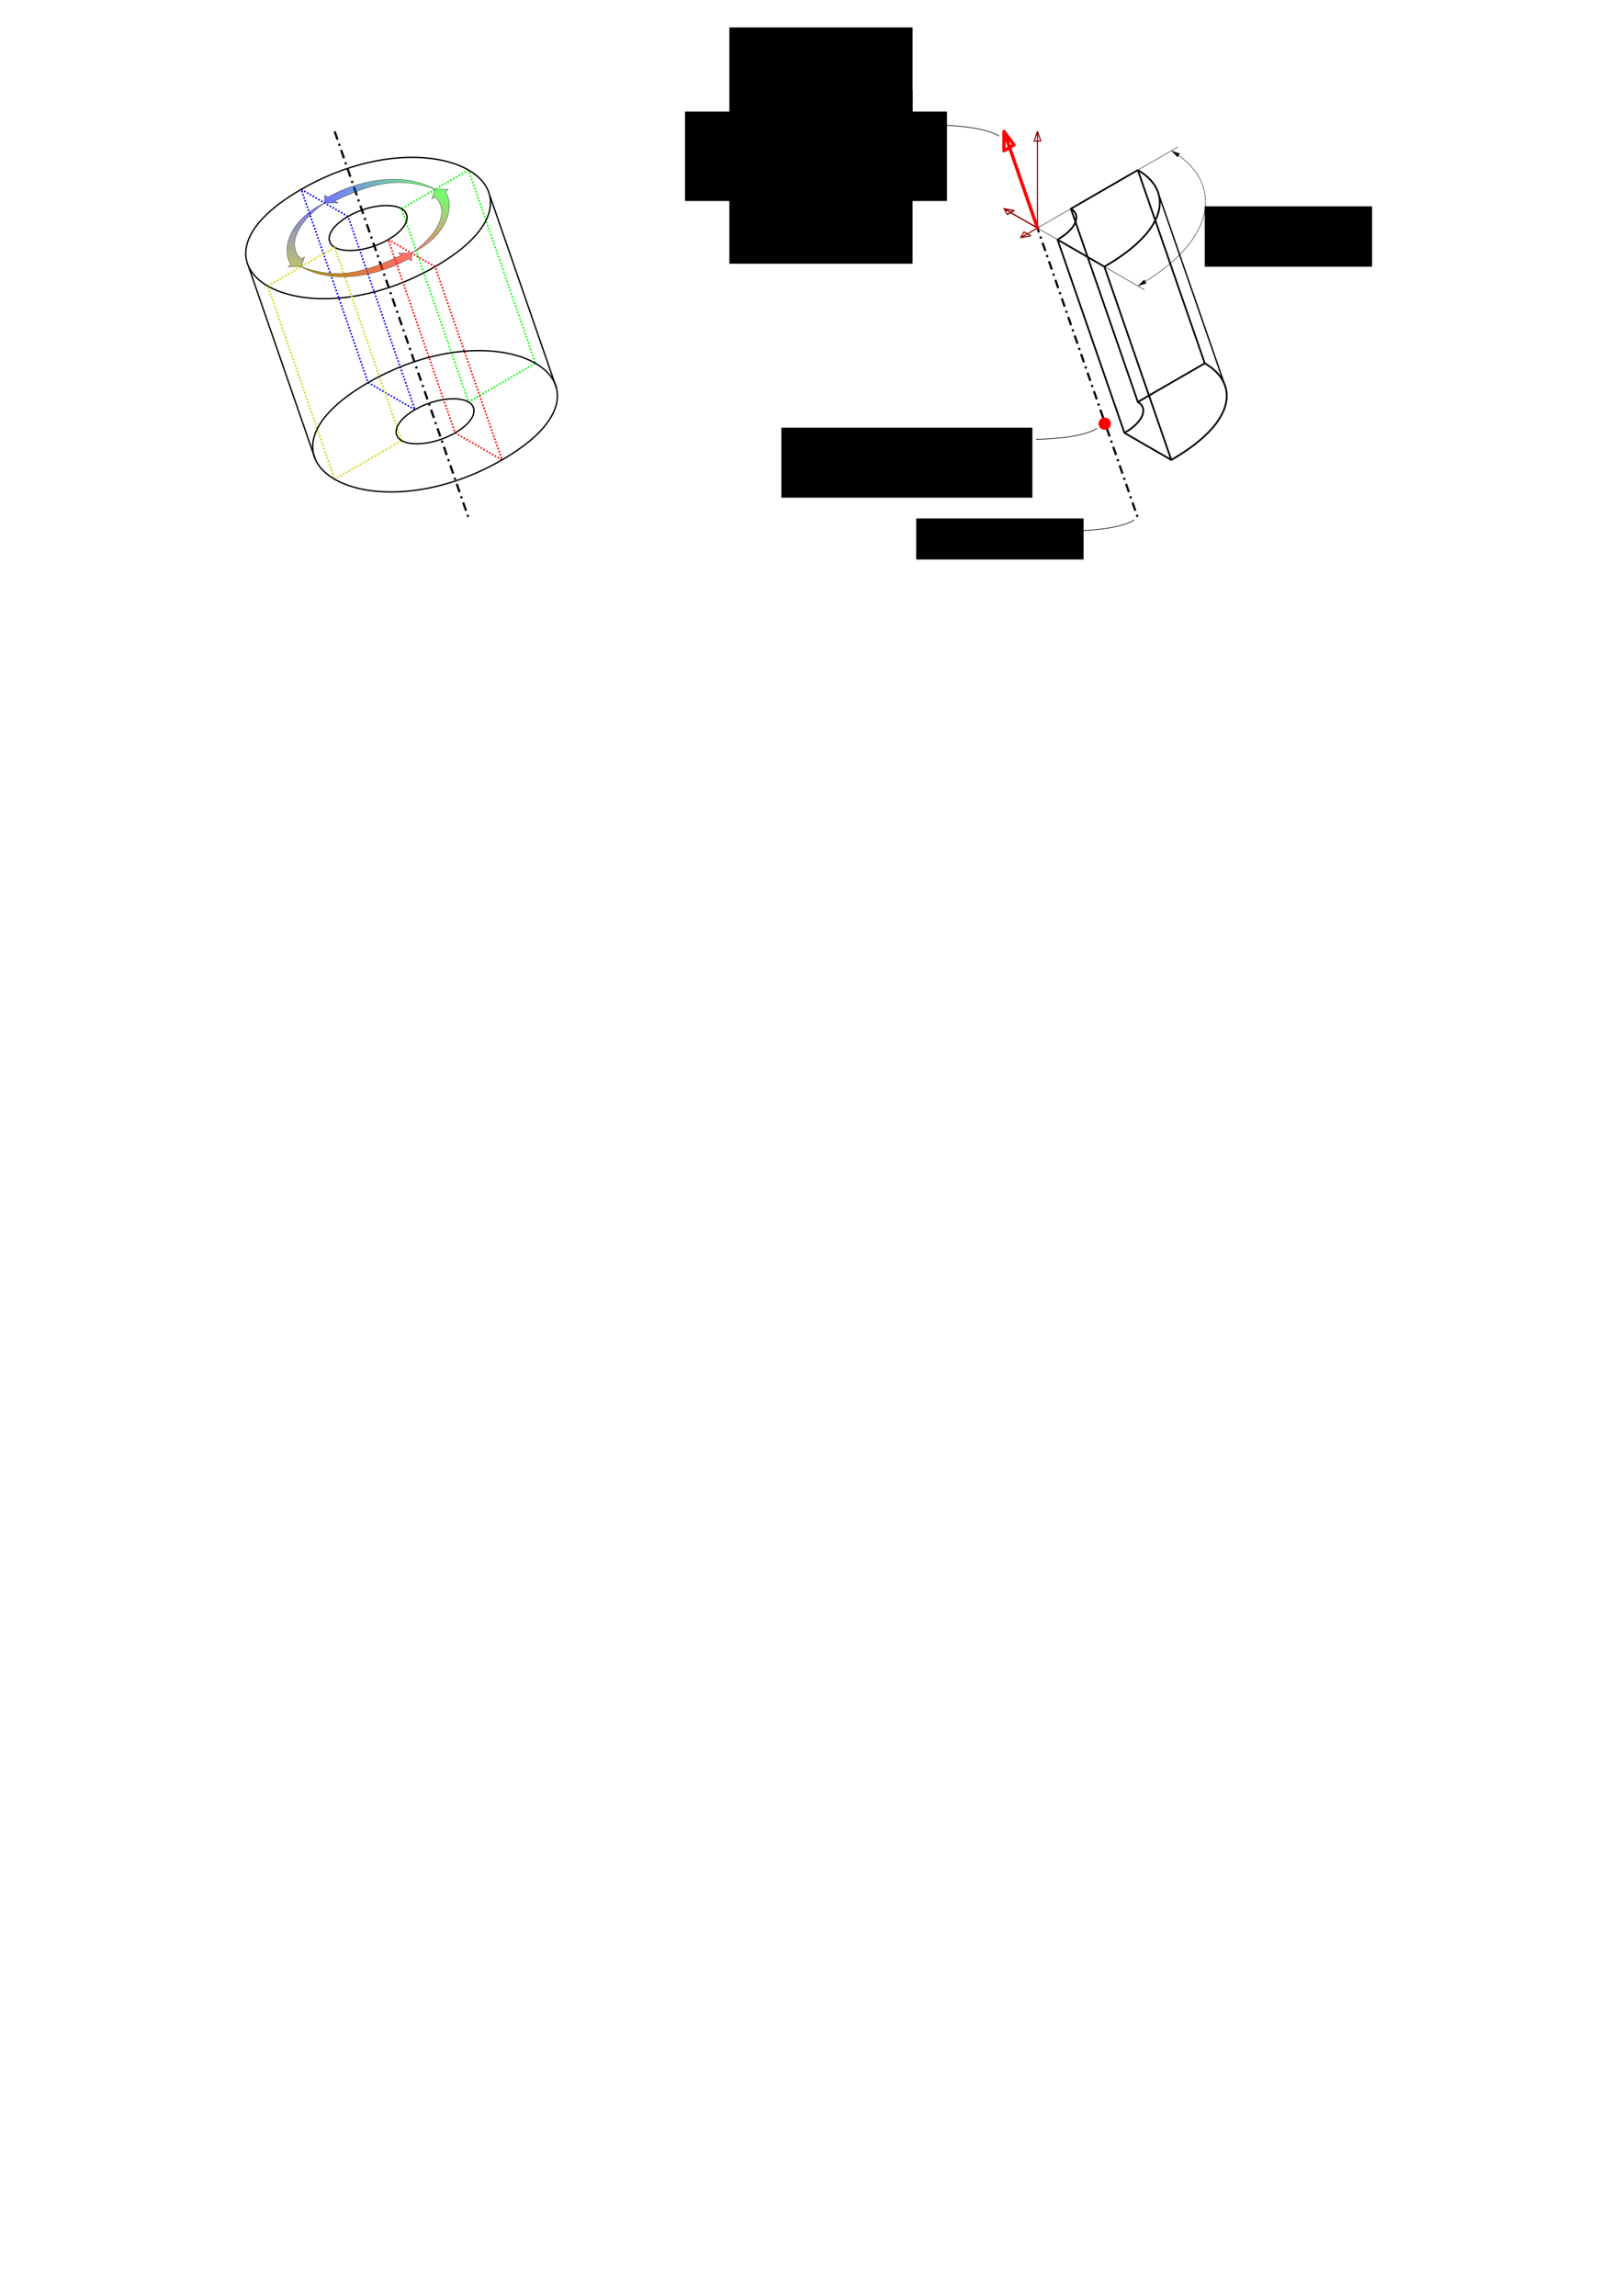 <?xml version="1.0" encoding="UTF-8" standalone="no"?>
<!-- Created with Inkscape (http://www.inkscape.org/) -->

<svg
   xmlns:dc="http://purl.org/dc/elements/1.1/"
   xmlns:cc="http://creativecommons.org/ns#"
   xmlns:rdf="http://www.w3.org/1999/02/22-rdf-syntax-ns#"
   xmlns:svg="http://www.w3.org/2000/svg"
   xmlns="http://www.w3.org/2000/svg"
   xmlns:xlink="http://www.w3.org/1999/xlink"
   xmlns:sodipodi="http://sodipodi.sourceforge.net/DTD/sodipodi-0.dtd"
   xmlns:inkscape="http://www.inkscape.org/namespaces/inkscape"
   width="744.094"
   height="1052.362"
   id="svg2"
   version="1.1"
   inkscape:version="0.48.0 r9654"
   sodipodi:docname="annulus.svg">
  <title
     id="title4036">Annulus creation schematic</title>
  <defs
     id="defs4">
    <linearGradient
       id="linearGradient3904">
      <stop
         style="stop-color:#a1a606;stop-opacity:1;"
         offset="0"
         id="stop3906" />
      <stop
         style="stop-color:#ff0000;stop-opacity:0.549;"
         offset="1"
         id="stop3908" />
    </linearGradient>
    <linearGradient
       id="linearGradient3896">
      <stop
         style="stop-color:#0000ff;stop-opacity:0.549;"
         offset="0"
         id="stop3898" />
      <stop
         style="stop-color:#00ff00;stop-opacity:0.549;"
         offset="1"
         id="stop3900" />
    </linearGradient>
    <linearGradient
       id="linearGradient3877">
      <stop
         style="stop-color:#7e8a00;stop-opacity:0.549;"
         offset="0"
         id="stop3879" />
      <stop
         style="stop-color:#0000ff;stop-opacity:0.549;"
         offset="1"
         id="stop3881" />
    </linearGradient>
    <linearGradient
       id="linearGradient3869">
      <stop
         style="stop-color:#0000ff;stop-opacity:1;"
         offset="0"
         id="stop3871" />
      <stop
         style="stop-color:#000000;stop-opacity:0;"
         offset="1"
         id="stop3873" />
    </linearGradient>
    <linearGradient
       id="linearGradient3861">
      <stop
         style="stop-color:#000000;stop-opacity:1;"
         offset="0"
         id="stop3863" />
      <stop
         style="stop-color:#000000;stop-opacity:0;"
         offset="1"
         id="stop3865" />
    </linearGradient>
    <linearGradient
       id="linearGradient3847">
      <stop
         style="stop-color:#ff0000;stop-opacity:0.549;"
         offset="0"
         id="stop3849" />
      <stop
         style="stop-color:#00ff00;stop-opacity:0.549;"
         offset="1"
         id="stop3851" />
    </linearGradient>
    <linearGradient
       inkscape:collect="always"
       xlink:href="#linearGradient3847"
       id="linearGradient3853"
       x1="188.719"
       y1="116.043"
       x2="199.459"
       y2="86.811"
       gradientUnits="userSpaceOnUse" />
    <linearGradient
       inkscape:collect="always"
       xlink:href="#linearGradient3877"
       id="linearGradient3883"
       x1="138.087"
       y1="122.244"
       x2="148.827"
       y2="93.012"
       gradientUnits="userSpaceOnUse"
       gradientTransform="translate(7.7687786e-6,-4.7056437e-6)" />
    <linearGradient
       inkscape:collect="always"
       xlink:href="#linearGradient3896"
       id="linearGradient3902"
       x1="148.827"
       y1="93.012"
       x2="199.459"
       y2="86.811"
       gradientUnits="userSpaceOnUse" />
    <linearGradient
       inkscape:collect="always"
       xlink:href="#linearGradient3904"
       id="linearGradient3910"
       x1="138.024"
       y1="121.464"
       x2="188.719"
       y2="116.043"
       gradientUnits="userSpaceOnUse" />
  </defs>
  <sodipodi:namedview
     id="base"
     pagecolor="#ffffff"
     bordercolor="#666666"
     borderopacity="1.0"
     inkscape:pageopacity="0.0"
     inkscape:pageshadow="2"
     inkscape:zoom="2.239422"
     inkscape:cx="405.34107"
     inkscape:cy="939.067"
     inkscape:document-units="px"
     inkscape:current-layer="layer1"
     showgrid="true"
     showguides="true"
     inkscape:guide-bbox="true"
     objecttolerance="10000"
     inkscape:window-width="1920"
     inkscape:window-height="1003"
     inkscape:window-x="0"
     inkscape:window-y="24"
     inkscape:window-maximized="1"
     gridtolerance="10">
    <inkscape:grid
       type="axonomgrid"
       id="grid2985"
       units="mm"
       empspacing="5"
       visible="true"
       enabled="true"
       snapvisiblegridlinesonly="true"
       spacingy="0.5mm" />
    <sodipodi:guide
       orientation="1,0"
       position="112.647,935.939"
       id="guide2987" />
    <sodipodi:guide
       orientation="1,0"
       position="598.376,930.118"
       id="guide2989" />
    <sodipodi:guide
       orientation="0,1"
       position="189.213,980.22"
       id="guide2993" />
    <sodipodi:guide
       orientation="0,1"
       position="148.911,915.498"
       id="guide2995" />
    <sodipodi:guide
       orientation="1,0"
       position="224.733,956.995"
       id="guide3774" />
    <sodipodi:guide
       position="245.488,885.827"
       orientation="0,2.8421709e-14"
       id="guide3819" />
    <sodipodi:guide
       position="245.488,885.827"
       orientation="0,2.8421709e-14"
       id="guide3823" />
    <inkscape:grid
       type="xygrid"
       id="grid3964"
       empspacing="5"
       visible="true"
       enabled="false"
       snapvisiblegridlinesonly="true" />
  </sodipodi:namedview>
  <g
     inkscape:label="Layer 1"
     inkscape:groupmode="layer"
     id="layer1">
    <path
       id="path3843"
       style="fill:url(#linearGradient3853);fill-opacity:1;stroke:#000000;stroke-width:0.125;stroke-linecap:butt;stroke-linejoin:round;stroke-miterlimit:4;stroke-opacity:1;stroke-dasharray:none"
       d="m 188.719,116.043 c 16.877,-7.972 19.946,-22.146 15.343,-28.346 l 1.534,-0.886 -6.137,0 -1.534,4.429 1.534,-0.886 c 6.137,5.315 3.069,15.945 -10.74,25.689"
       inkscape:connector-curvature="0"
       sodipodi:nodetypes="ccccccc" />
    <path
       style="fill:none;stroke:#0000ff;stroke-width:0.75;stroke-linecap:butt;stroke-linejoin:round;stroke-miterlimit:4;stroke-opacity:1;stroke-dasharray:0.75,0.75;stroke-dashoffset:0"
       d="m 159.567,99.213 -21.48,-12.402 30.686,88.583 21.48,12.402 z"
       id="path3786"
       inkscape:connector-curvature="0"
       sodipodi:nodetypes="ccccc" />
    <path
       style="fill:none;stroke:#00ff00;stroke-width:0.75;stroke-linecap:butt;stroke-linejoin:miter;stroke-opacity:1;stroke-miterlimit:4;stroke-dasharray:0.75,0.75;stroke-dashoffset:0"
       d="m 214.802,77.953 -30.686,17.717 30.686,88.583 30.686,-17.717 -30.686,-88.583"
       id="path3807"
       inkscape:connector-curvature="0" />
    <path
       style="fill:none;stroke:#000000;stroke-width:0.625;stroke-opacity:1;stroke-miterlimit:4;stroke-dasharray:none"
       d="m 214.802,77.953 c 15.343,8.858 15.343,26.575 -15.343,44.291 -30.686,17.717 -61.372,17.717 -76.715,8.858 -15.343,-8.858 -15.343,-26.575 15.343,-44.291 30.686,-17.717 61.372,-17.717 76.715,-8.858 z"
       id="path2997"
       inkscape:connector-curvature="0"
       sodipodi:nodetypes="zzzzz" />
    <path
       sodipodi:nodetypes="zzzzz"
       inkscape:connector-curvature="0"
       id="path3772"
       d="m 184.116,95.669 c 4.603,2.657 3.069,8.858 -6.137,14.173 -9.206,5.315 -19.946,6.201 -24.549,3.543 -4.603,-2.657 -3.069,-8.858 6.137,-14.173 9.206,-5.315 19.946,-6.201 24.549,-3.543 z"
       style="fill:none;stroke:#000000;stroke-width:0.625;stroke-miterlimit:4;stroke-opacity:1;stroke-dasharray:none" />
    <path
       style="fill:none;stroke:#000000;stroke-width:1;stroke-linecap:butt;stroke-linejoin:miter;stroke-opacity:1;stroke-miterlimit:4;stroke-dasharray:4,2,1,2;stroke-dashoffset:0"
       d="M 153.43,60.236 214.802,237.402"
       id="path3776"
       inkscape:connector-curvature="0"
       sodipodi:nodetypes="cc" />
    <path
       sodipodi:nodetypes="cc"
       inkscape:connector-curvature="0"
       id="path3782"
       d="M 224.65,89.903 255.094,177.787"
       style="fill:none;stroke:#000000;stroke-width:0.625;stroke-linecap:butt;stroke-linejoin:miter;stroke-miterlimit:4;stroke-opacity:1;stroke-dasharray:none" />
    <path
       style="fill:none;stroke:#000000;stroke-width:0.625;stroke-linecap:butt;stroke-linejoin:miter;stroke-miterlimit:4;stroke-opacity:1;stroke-dasharray:none"
       d="m 114.045,122.452 30.444,87.884"
       id="path3784"
       inkscape:connector-curvature="0"
       sodipodi:nodetypes="cc" />
    <path
       sodipodi:nodetypes="ccccc"
       inkscape:connector-curvature="0"
       id="path3811"
       d="m 199.459,122.244 -21.48,-12.402 30.686,88.583 21.48,12.402 z"
       style="fill:none;stroke:#ff0000;stroke-width:0.75;stroke-linecap:butt;stroke-linejoin:round;stroke-miterlimit:4;stroke-opacity:1;stroke-dasharray:0.75,0.75;stroke-dashoffset:0" />
    <path
       inkscape:connector-curvature="0"
       id="path3813"
       d="m 153.43,113.386 -30.686,17.717 30.686,88.583 30.686,-17.717 -30.686,-88.583"
       style="fill:none;stroke:#d2d200;stroke-width:0.75;stroke-linecap:butt;stroke-linejoin:miter;stroke-miterlimit:4;stroke-opacity:1;stroke-dasharray:0.75,0.75;stroke-dashoffset:0" />
    <path
       style="fill:none;stroke:#000000;stroke-width:0.625;stroke-miterlimit:4;stroke-opacity:1;stroke-dasharray:none;stroke-dashoffset:0"
       d="m 214.802,184.252 c 4.603,2.657 3.069,8.858 -6.137,14.173 -9.206,5.315 -19.946,6.201 -24.549,3.543 -4.603,-2.657 -3.069,-8.858 6.137,-14.173 9.206,-5.315 19.946,-6.201 24.549,-3.543 z"
       id="path3809"
       inkscape:connector-curvature="0"
       sodipodi:nodetypes="zzzzz" />
    <path
       style="fill:none;stroke:#000000;stroke-width:0.625;stroke-miterlimit:4;stroke-opacity:1;stroke-dasharray:none"
       d="m 245.488,166.535 c 15.343,8.858 15.343,26.575 -15.343,44.291 -30.686,17.717 -61.372,17.717 -76.715,8.858 -15.343,-8.858 -15.343,-26.575 15.343,-44.291 30.686,-17.717 61.372,-17.717 76.715,-8.858 z"
       id="path3815"
       inkscape:connector-curvature="0"
       sodipodi:nodetypes="zzzzz" />
    <path
       sodipodi:nodetypes="ccccccc"
       inkscape:connector-curvature="0"
       d="m 148.827,93.012 c -16.877,7.972 -19.946,22.146 -15.343,28.346 l -1.534,0.886 6.137,0 1.534,-4.429 -1.534,0.886 c -6.137,-5.315 -3.069,-15.945 10.74,-25.689"
       style="fill:url(#linearGradient3883);fill-opacity:1;stroke:#000000;stroke-width:0.125;stroke-linecap:butt;stroke-linejoin:round;stroke-miterlimit:4;stroke-opacity:1;stroke-dasharray:none"
       id="path3857" />
    <path
       id="path3891"
       style="fill:url(#linearGradient3902);stroke:#000000;stroke-width:0.125;stroke-linecap:butt;stroke-linejoin:round;stroke-miterlimit:4;stroke-opacity:1;stroke-dasharray:none;fill-opacity:1.0"
       d="m 150.361,90.354 -1.534,-0.886 0,3.543 6.137,0 -1.534,-0.886 c 16.877,-7.972 29.152,-11.516 46.029,-5.315 -15.343,-8.858 -36.823,-3.543 -49.098,3.543 z"
       inkscape:connector-curvature="0"
       sodipodi:nodetypes="ccccccc" />
    <path
       sodipodi:nodetypes="ccccccc"
       inkscape:connector-curvature="0"
       d="m 187.184,118.701 1.534,0.886 0,-3.543 -6.137,0 1.534,0.886 c -16.877,7.972 -29.152,11.516 -46.029,5.315 15.343,8.858 36.823,3.543 49.097,-3.543 z"
       style="fill:url(#linearGradient3910);stroke:#000000;stroke-width:0.125;stroke-linecap:butt;stroke-linejoin:round;stroke-miterlimit:4;stroke-opacity:1;stroke-dasharray:none;fill-opacity:1.0"
       id="path3894" />
    <path
       inkscape:connector-curvature="0"
       id="path3916"
       d="m 521.661,77.953 -30.686,17.717 30.686,88.583 30.686,-17.717 -30.686,-88.583"
       style="fill:none;stroke:#000000;stroke-width:0.8;stroke-linecap:butt;stroke-linejoin:round;stroke-miterlimit:4;stroke-opacity:1;stroke-dasharray:none;stroke-dashoffset:0" />
    <path
       sodipodi:nodetypes="cc"
       inkscape:connector-curvature="0"
       id="path3918"
       d="m 521.661,77.953 c 15.343,8.858 15.343,26.575 -15.343,44.291"
       style="fill:none;stroke:#000000;stroke-width:0.8;stroke-miterlimit:4;stroke-opacity:1;stroke-dasharray:none" />
    <path
       style="fill:none;stroke:#000000;stroke-width:0.8;stroke-miterlimit:4;stroke-opacity:1;stroke-dasharray:none"
       d="m 490.975,95.669 c 4.603,2.657 3.069,8.858 -6.137,14.173"
       id="path3920"
       inkscape:connector-curvature="0"
       sodipodi:nodetypes="cc" />
    <path
       sodipodi:nodetypes="cc"
       inkscape:connector-curvature="0"
       id="path3922"
       d="M 460.289,60.236 521.661,237.402"
       style="fill:none;stroke:#000000;stroke-width:1;stroke-linecap:butt;stroke-linejoin:miter;stroke-miterlimit:4;stroke-opacity:1;stroke-dasharray:4, 2, 1, 2;stroke-dashoffset:0" />
    <path
       style="fill:none;stroke:#000000;stroke-width:0.625;stroke-linecap:butt;stroke-linejoin:miter;stroke-miterlimit:4;stroke-opacity:1;stroke-dasharray:none"
       d="m 531.509,89.903 30.444,87.884"
       id="path3924"
       inkscape:connector-curvature="0"
       sodipodi:nodetypes="cc" />
    <path
       style="fill:none;stroke:#000000;stroke-width:0.8;stroke-linecap:butt;stroke-linejoin:round;stroke-miterlimit:4;stroke-opacity:1;stroke-dasharray:none;stroke-dashoffset:0"
       d="m 506.318,122.244 -21.48,-12.402 30.686,88.583 21.48,12.402 z"
       id="path3928"
       inkscape:connector-curvature="0"
       sodipodi:nodetypes="ccccc" />
    <path
       sodipodi:nodetypes="cc"
       inkscape:connector-curvature="0"
       id="path3932"
       d="m 521.661,184.252 c 4.603,2.657 3.069,8.858 -6.137,14.173"
       style="fill:none;stroke:#000000;stroke-width:0.8;stroke-miterlimit:4;stroke-opacity:1;stroke-dasharray:none;stroke-dashoffset:0" />
    <path
       sodipodi:nodetypes="cc"
       inkscape:connector-curvature="0"
       id="path3934"
       d="m 552.347,166.535 c 15.343,8.858 15.343,26.575 -15.343,44.291"
       style="fill:none;stroke:#000000;stroke-width:0.8;stroke-miterlimit:4;stroke-opacity:1;stroke-dasharray:none" />
    <path
       style="fill:none;stroke:#8c0000;stroke-width:0.5;stroke-linecap:round;stroke-linejoin:round;stroke-opacity:1;stroke-miterlimit:4;stroke-dasharray:none"
       d="m 475.632,104.528 0,-44.291 c 0,0 -1.534,4.429 -1.534,4.429 l 3.069,0 -1.534,-4.429"
       id="path3952"
       inkscape:connector-curvature="0" />
    <path
       style="fill:none;stroke:#8c0000;stroke-width:0.5;stroke-linecap:round;stroke-linejoin:round;stroke-opacity:1;stroke-miterlimit:4;stroke-dasharray:none"
       d="m 475.632,104.528 -15.343,-8.858 4.603,0.886 -3.069,1.772 -1.534,-2.657"
       id="path3954"
       inkscape:connector-curvature="0" />
    <path
       inkscape:connector-curvature="0"
       id="path3956"
       d="m 475.632,104.528 -15.343,-8.858 4.603,0.886 -3.069,1.772"
       style="fill:none;stroke:#8c0000;stroke-width:0.5;stroke-linecap:round;stroke-linejoin:round;stroke-miterlimit:4;stroke-opacity:1;stroke-dasharray:none"
       sodipodi:nodetypes="cccc" />
    <path
       style="fill:none;stroke:#8c0000;stroke-width:0.5;stroke-linecap:round;stroke-linejoin:round;stroke-opacity:1;stroke-miterlimit:4;stroke-dasharray:none;fill-opacity:1"
       d="m 475.632,104.528 -7.671,4.429 c 0,0 1.534,-2.657 1.534,-2.657 l 3.069,1.772 -4.603,0.886"
       id="path3958"
       inkscape:connector-curvature="0" />
    <path
       style="fill:none;stroke:#ff0000;stroke-width:1.5;stroke-linecap:round;stroke-linejoin:round;stroke-opacity:1;stroke-miterlimit:4;stroke-dasharray:none"
       d="m 475.632,104.528 -15.343,-44.291 0,8.858 4.603,-2.657 -4.603,-6.201"
       id="path3950"
       inkscape:connector-curvature="0"
       sodipodi:nodetypes="ccccc" />
    <path
       sodipodi:type="arc"
       style="fill:#ff0000;fill-opacity:1;stroke:none"
       id="path3960"
       sodipodi:cx="504.78369"
       sodipodi:cy="191.33856"
       sodipodi:rx="1.534297"
       sodipodi:ry="1.7716535"
       d="m 506.318,191.339 a 1.534,1.772 0 1 1 -3.069,0 1.534,1.772 0 1 1 3.069,0 z"
       transform="matrix(1.831,0,0,1.585,-417.775,-109.062)" />
    <path
       style="fill:none;stroke:#000000;stroke-width:0.3;stroke-linecap:butt;stroke-linejoin:miter;stroke-miterlimit:4;stroke-opacity:1;stroke-dasharray:none"
       d="m 458,62.362 c -8,-5 -28,-5 -28,-5"
       id="path3966"
       inkscape:connector-curvature="0"
       sodipodi:nodetypes="cc" />
    <path
       sodipodi:nodetypes="cc"
       inkscape:connector-curvature="0"
       id="path3974"
       d="m 503,196.362 c -8,5 -28,5 -28,5"
       style="fill:none;stroke:#000000;stroke-width:0.3;stroke-linecap:butt;stroke-linejoin:miter;stroke-miterlimit:4;stroke-opacity:1;stroke-dasharray:none" />
    <path
       style="fill:none;stroke:#000000;stroke-width:0.3;stroke-linecap:butt;stroke-linejoin:miter;stroke-miterlimit:4;stroke-opacity:1;stroke-dasharray:none"
       d="m 520,238.362 c -8,5 -28,5 -28,5"
       id="path3976"
       inkscape:connector-curvature="0"
       sodipodi:nodetypes="cc" />
    <path
       sodipodi:nodetypes="cc"
       inkscape:connector-curvature="0"
       id="path3980"
       d="m 475.632,104.528 49.098,28.346"
       style="fill:none;stroke:#000000;stroke-width:0.2;stroke-linecap:butt;stroke-linejoin:miter;stroke-miterlimit:4;stroke-opacity:1;stroke-dasharray:none;stroke-dashoffset:0" />
    <path
       style="fill:none;stroke:#000000;stroke-width:0.2;stroke-miterlimit:4;stroke-opacity:1;stroke-dasharray:none"
       d="M 537.004,69.094 C 560.018,82.382 560.018,108.957 521.661,131.102"
       id="path3982"
       inkscape:connector-curvature="0"
       sodipodi:nodetypes="cc" />
    <path
       style="fill:none;stroke:#000000;stroke-width:0.2;stroke-linecap:butt;stroke-linejoin:miter;stroke-miterlimit:4;stroke-opacity:1;stroke-dasharray:none;stroke-dashoffset:0"
       d="M 475.632,104.528 540.073,67.323"
       id="path3978"
       inkscape:connector-curvature="0"
       sodipodi:nodetypes="cc" />
    <path
       style="fill:#000000;fill-opacity:1;stroke:none"
       d="m 521.661,131.102 3.946,-1.195 -1.027,-1.716 -2.92,2.911"
       id="path3984"
       inkscape:connector-curvature="0"
       inkscape:transform-center-y="-1.45568"
       inkscape:transform-center-x="-1.97308" />
    <path
       inkscape:connector-curvature="0"
       id="path3986"
       d="m 537.004,69.094 2.858,2.972 1.062,-1.695 -3.92,-1.277"
       style="fill:#000000;fill-opacity:1;stroke:none"
       inkscape:transform-center-y="1.485803"
       inkscape:transform-center-x="-1.96019" />
    <flowRoot
       xml:space="preserve"
       id="flowRoot3988"
       style="fill:black;stroke:none;stroke-opacity:1;stroke-width:1px;stroke-linejoin:miter;stroke-linecap:butt;fill-opacity:1;font-family:Sans;font-style:normal;font-weight:normal;font-size:10px;line-height:125%;letter-spacing:0px;word-spacing:0px"><flowRegion
         id="flowRegion3990"><rect
           id="rect3992"
           width="63.782"
           height="44.837"
           x="354.592"
           y="41.317"
           style="font-size:10px" /></flowRegion><flowPara
         id="flowPara3994"></flowPara></flowRoot>    <flowRoot
       xml:space="preserve"
       id="flowRoot3996"
       style="fill:black;stroke:none;stroke-opacity:1;stroke-width:1px;stroke-linejoin:miter;stroke-linecap:butt;fill-opacity:1;font-family:Sans;font-style:normal;font-weight:normal;font-size:10px;line-height:125%;letter-spacing:0px;word-spacing:0px"><flowRegion
         id="flowRegion3998"><rect
           id="rect4000"
           width="83.991"
           height="108.304"
           x="334.384"
           y="12.584"
           style="font-size:10px" /></flowRegion><flowPara
         id="flowPara4002"></flowPara></flowRoot>    <flowRoot
       xml:space="preserve"
       id="flowRoot4004"
       style="font-size:40px;font-style:normal;font-weight:normal;line-height:125%;letter-spacing:0px;word-spacing:0px;fill:#000000;fill-opacity:1;stroke:none;font-family:Sans"
       transform="translate(10.866,14.219)"><flowRegion
         id="flowRegion4006"><rect
           id="rect4008"
           width="120.08"
           height="40.992"
           x="303.203"
           y="36.922" /></flowRegion><flowPara
         id="flowPara4010"
         style="font-size:10px">Vector (&amp; components)along extrusion axis</flowPara></flowRoot>    <flowRoot
       transform="translate(116.847,200.726)"
       style="font-size:40px;font-style:normal;font-weight:normal;line-height:125%;letter-spacing:0px;word-spacing:0px;fill:#000000;fill-opacity:1;stroke:none;font-family:Sans"
       id="flowRoot4012"
       xml:space="preserve"><flowRegion
         id="flowRegion4014"><rect
           y="36.922"
           x="303.203"
           height="18.81"
           width="76.73"
           id="rect4016" /></flowRegion><flowPara
         style="font-size:10px"
         id="flowPara4018">Extrusion axis</flowPara></flowRoot>    <flowRoot
       transform="translate(55.028,159.114)"
       style="font-size:40px;font-style:normal;font-weight:normal;line-height:125%;letter-spacing:0px;word-spacing:0px;fill:#000000;fill-opacity:1;stroke:none;font-family:Sans"
       id="flowRoot4020"
       xml:space="preserve"><flowRegion
         id="flowRegion4022"><rect
           y="36.922"
           x="303.203"
           height="32.098"
           width="115.088"
           id="rect4024" /></flowRegion><flowPara
         style="font-size:10px"
         id="flowPara4026">Point on extrusion axis</flowPara></flowRoot>    <flowRoot
       xml:space="preserve"
       id="flowRoot4028"
       style="font-size:40px;font-style:normal;font-weight:normal;line-height:125%;letter-spacing:0px;word-spacing:0px;fill:#000000;fill-opacity:1;stroke:none;font-family:Sans"
       transform="translate(249.128,57.654)"><flowRegion
         id="flowRegion4030"><rect
           id="rect4032"
           width="76.73"
           height="27.669"
           x="303.203"
           y="36.922" /></flowRegion><flowPara
         id="flowPara4034"
         style="font-size:10px">Sweeping angle</flowPara></flowRoot>  </g>
</svg>

